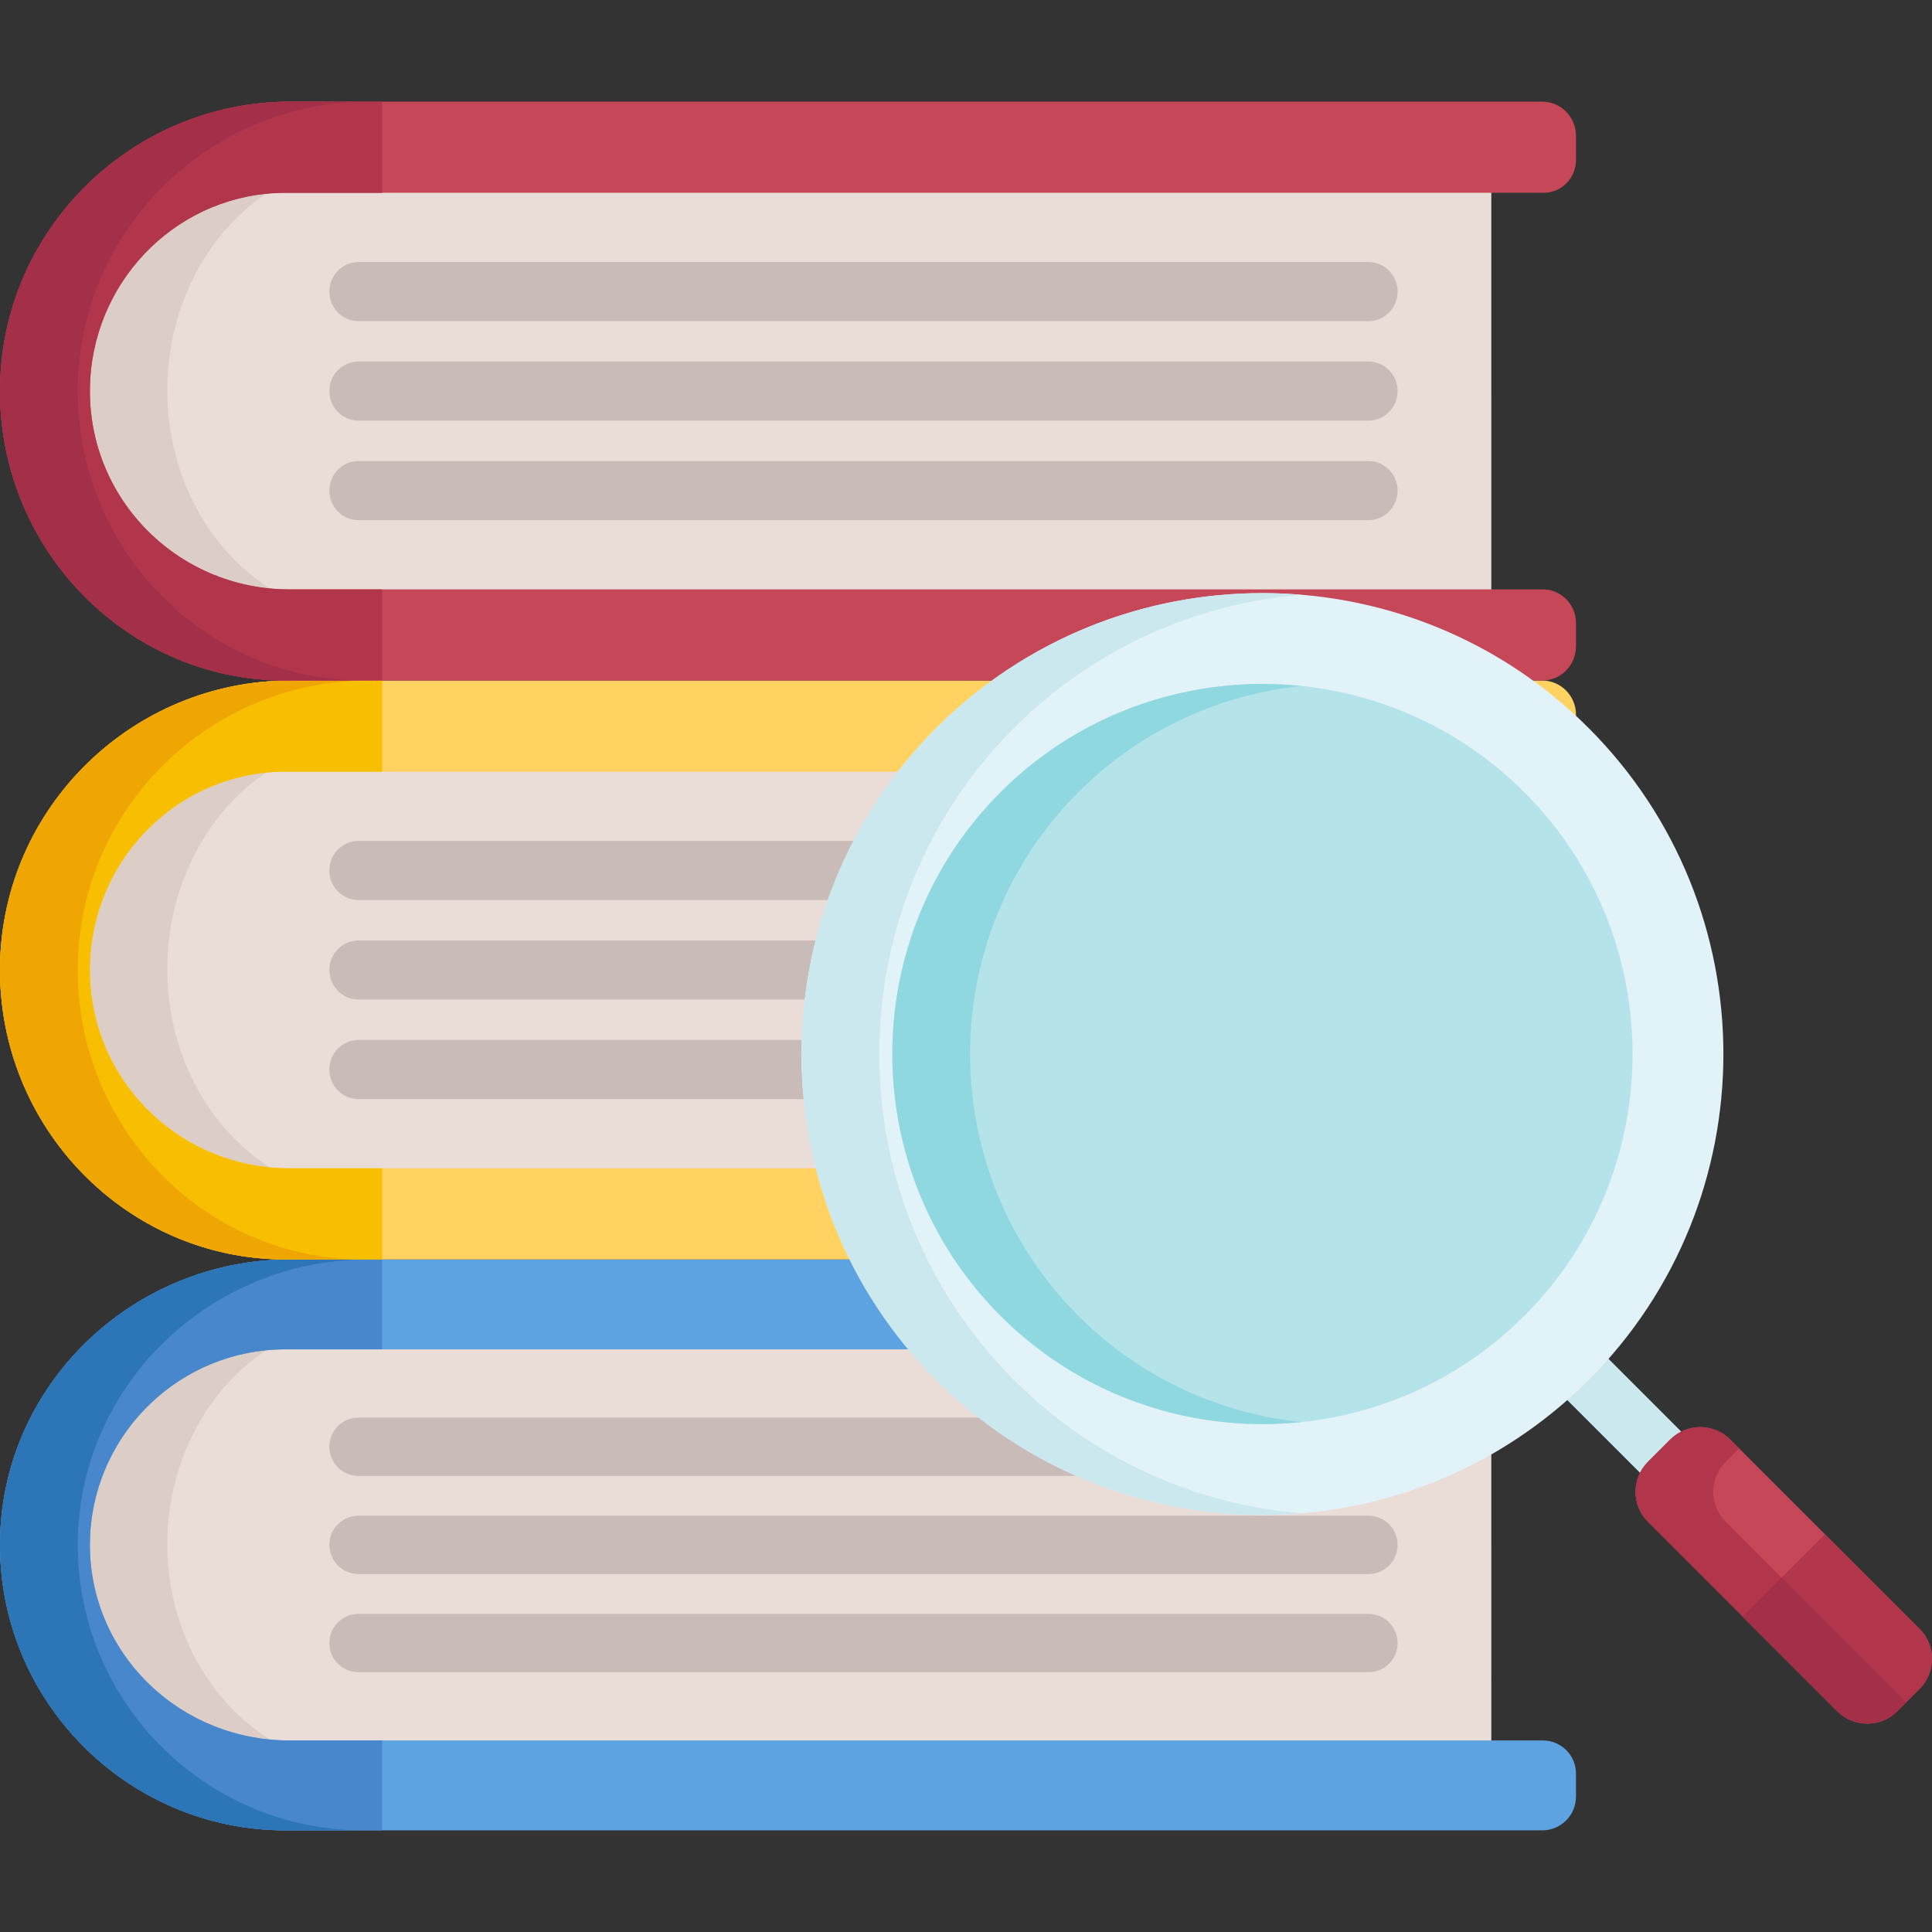 <?xml version="1.0" encoding="iso-8859-1"?>
<!-- Generator: Adobe Illustrator 19.0.0, SVG Export Plug-In . SVG Version: 6.00 Build 0)  -->
<svg version="1.1" id="Capa_1" xmlns="http://www.w3.org/2000/svg" xmlns:xlink="http://www.w3.org/1999/xlink" x="0px" y="0px"
	 viewBox="0 0 512.001 512.001" style="enable-background:new 0 0 512.001 512.001;" xml:space="preserve">
<rect x="0" y="0" width="512.001" height="512.001" fill="#333333" stroke="none"/>
<path style="fill:#CBE8EF;" d="M439.042,394.736l-27.005-27.005c-3.018-3.017-3.018-7.91,0-10.927c3.017-3.017,7.91-3.017,10.927,0
	l27.005,27.005c3.018,3.017,3.018,7.91,0,10.927C446.952,397.753,442.06,397.753,439.042,394.736z"/>
<path style="fill:#EADCD6;" d="M16.083,405.819c-1.744,34.604,23.068,62.973,53.847,62.973h325.286V349.67H68.888
	C40.741,349.67,17.659,374.558,16.083,405.819z"/>
<path style="fill:#DDCDC7;" d="M44.425,405.819c1.576-31.261,24.657-56.149,52.805-56.149H68.889
	c-28.148,0-51.23,24.888-52.805,56.149c-1.744,34.604,23.068,62.974,53.847,62.974h28.342
	C67.493,468.792,42.681,440.423,44.425,405.819z"/>
<path style="fill:#5DA3E2;" d="M75.648,357.593H409.09c4.729,0,8.563-3.834,8.563-8.563v-6.329c0-4.935-4-8.935-8.935-8.935H76.857
	c-41.547,0-76.248,32.991-76.849,74.533c-0.612,42.221,33.557,76.764,75.64,76.764h333.069c4.935,0,8.935-4,8.935-8.935v-6.105
	c0-4.853-3.934-8.786-8.786-8.786H76.669c-30.157,0-54.467-24.683-52.759-54.791C25.454,379.247,48.07,357.593,75.648,357.593z"/>
<g>
	<path style="fill:#C9BCB8;" d="M362.654,391.132H95.007c-4.267,0-7.727-3.459-7.727-7.727s3.459-7.727,7.727-7.727h267.646
		c4.267,0,7.727,3.459,7.727,7.727S366.921,391.132,362.654,391.132z"/>
	<path style="fill:#C9BCB8;" d="M362.654,417.142H95.007c-4.267,0-7.727-3.459-7.727-7.727s3.459-7.727,7.727-7.727h267.646
		c4.267,0,7.727,3.459,7.727,7.727S366.921,417.142,362.654,417.142z"/>
	<path style="fill:#C9BCB8;" d="M362.654,443.152H95.007c-4.267,0-7.727-3.459-7.727-7.727c0-4.267,3.459-7.727,7.727-7.727h267.646
		c4.267,0,7.727,3.459,7.727,7.727S366.921,443.152,362.654,443.152z"/>
</g>
<path style="fill:#EADCD6;" d="M16.083,253.413c-1.744,35.089,23.068,63.855,53.847,63.855h325.286v-120.79H68.888
	C40.741,196.478,17.659,221.714,16.083,253.413z"/>
<path style="fill:#DDCDC7;" d="M44.425,253.413c1.576-31.699,24.657-56.935,52.805-56.935H68.889
	c-28.148,0-51.23,25.236-52.805,56.935c-1.744,35.089,23.068,63.855,53.847,63.855h28.342
	C67.493,317.268,42.681,288.501,44.425,253.413z"/>
<path style="fill:#FFD261;" d="M75.648,204.511H409.09c4.729,0,8.563-3.887,8.563-8.682v-6.417c0-5.004-4-9.06-8.935-9.06H76.857
	c-41.547,0-76.248,33.452-76.849,75.576c-0.612,42.812,33.557,77.839,75.64,77.839h333.069c4.935,0,8.935-4.056,8.935-9.06v-6.191
	c0-4.92-3.934-8.909-8.786-8.909H76.669c-30.157,0-54.467-25.029-52.759-55.558C25.454,226.469,48.07,204.511,75.648,204.511z"/>
<g>
	<path style="fill:#C9BCB8;" d="M362.654,238.52H95.007c-4.267,0-7.727-3.508-7.727-7.835s3.459-7.835,7.727-7.835h267.646
		c4.267,0,7.727,3.508,7.727,7.835S366.921,238.52,362.654,238.52z"/>
	<path style="fill:#C9BCB8;" d="M362.654,264.894H95.007c-4.267,0-7.727-3.508-7.727-7.835c0-4.327,3.459-7.835,7.727-7.835h267.646
		c4.267,0,7.727,3.508,7.727,7.835C370.38,261.386,366.921,264.894,362.654,264.894z"/>
	<path style="fill:#C9BCB8;" d="M362.654,291.269H95.007c-4.267,0-7.727-3.508-7.727-7.835s3.459-7.835,7.727-7.835h267.646
		c4.267,0,7.727,3.508,7.727,7.835S366.921,291.269,362.654,291.269z"/>
</g>
<path style="fill:#EADCD6;" d="M16.083,99.998c-1.744,35.089,23.068,63.855,53.847,63.855h325.286V43.063H68.888
	C40.741,43.063,17.659,68.299,16.083,99.998z"/>
<path style="fill:#DDCDC7;" d="M44.425,99.998c1.576-31.699,24.657-56.935,52.805-56.935H68.889
	c-28.148,0-51.23,25.236-52.805,56.935c-1.744,35.088,23.068,63.855,53.847,63.855h28.342
	C67.493,163.853,42.681,135.086,44.425,99.998z"/>
<path style="fill:#C64757;" d="M75.648,51.096H409.09c4.729,0,8.563-3.887,8.563-8.682v-6.417c0-5.004-4-9.06-8.935-9.06H76.857
	c-41.547,0-76.248,33.452-76.849,75.576c-0.612,42.812,33.557,77.839,75.64,77.839h333.069c4.935,0,8.935-4.056,8.935-9.06v-6.191
	c0-4.92-3.934-8.909-8.786-8.909H76.669c-30.157,0-54.467-25.029-52.759-55.558C25.454,73.053,48.07,51.096,75.648,51.096z"/>
<g>
	<path style="fill:#C9BCB8;" d="M362.654,85.105H95.007c-4.267,0-7.727-3.508-7.727-7.835s3.459-7.835,7.727-7.835h267.646
		c4.267,0,7.727,3.508,7.727,7.835S366.921,85.105,362.654,85.105z"/>
	<path style="fill:#C9BCB8;" d="M362.654,111.479H95.007c-4.267,0-7.727-3.508-7.727-7.835s3.459-7.835,7.727-7.835h267.646
		c4.267,0,7.727,3.508,7.727,7.835S366.921,111.479,362.654,111.479z"/>
	<path style="fill:#C9BCB8;" d="M362.654,137.854H95.007c-4.267,0-7.727-3.508-7.727-7.835c0-4.327,3.459-7.835,7.727-7.835h267.646
		c4.267,0,7.727,3.508,7.727,7.835S366.921,137.854,362.654,137.854z"/>
</g>
<path style="fill:#E1F3F9;" d="M420.981,365.747c-47.65,47.65-125.184,47.65-172.834,0c-47.651-47.651-47.651-125.184,0-172.834
	s125.184-47.65,172.834,0C468.631,240.564,468.631,318.097,420.981,365.747z"/>
<path style="fill:#CBE8EF;" d="M268.752,365.747c-47.651-47.651-47.651-125.184-0.001-172.834
	c21.208-21.208,48.336-32.968,76.114-35.298c-34.633-2.904-70.277,8.856-96.719,35.298c-47.65,47.65-47.65,125.184,0.001,172.834
	c26.442,26.442,62.086,38.202,96.719,35.298C317.088,398.715,289.96,386.955,268.752,365.747z"/>
<path style="fill:#C64757;" d="M442.647,381.466l-5.947,5.947c-4.361,4.361-4.362,11.498,0,15.86l50.223,50.223
	c4.361,4.361,11.498,4.361,15.86,0l5.947-5.947c4.361-4.361,4.361-11.498,0-15.86l-50.223-50.223
	C454.145,377.104,447.008,377.104,442.647,381.466z"/>
<g>
	<path style="fill:#B2364B;" d="M457.304,403.273c-4.361-4.361-4.361-11.498,0-15.86l3.575-3.575l-2.373-2.373
		c-4.362-4.361-11.498-4.361-15.86,0l-5.947,5.948c-4.361,4.361-4.361,11.498,0,15.86l50.222,50.222
		c4.361,4.361,11.498,4.361,15.86,0l2.373-2.373L457.304,403.273z"/>
	<path style="fill:#B2364B;" d="M461.811,428.384l25.111,25.111c4.361,4.361,11.498,4.361,15.86,0l5.947-5.947
		c4.361-4.361,4.361-11.498,0-15.86l-25.111-25.111L461.811,428.384z"/>
</g>
<path style="fill:#A32F48;" d="M505.154,451.123l-33.041-33.041l-10.302,10.302l25.111,25.111c4.356,4.357,11.494,4.367,15.86,0
	L505.154,451.123z"/>
<path style="fill:#B5E3EA;" d="M265.174,209.94c-38.262,38.262-38.262,100.518,0,138.78s100.518,38.262,138.779,0
	s38.262-100.518,0-138.779C365.691,171.679,303.435,171.679,265.174,209.94z"/>
<path style="fill:#90D8E0;" d="M285.779,348.72c-38.262-38.262-38.262-100.518,0-138.78c16.512-16.512,37.495-25.881,59.087-28.141
	c-28.441-2.977-57.943,6.392-79.692,28.141c-38.261,38.261-38.261,100.518,0,138.78c21.749,21.749,51.251,31.118,79.692,28.141
	C323.274,374.601,302.291,365.232,285.779,348.72z"/>
<path style="fill:#4887CC;" d="M101.262,461.237H76.669c-30.157,0-54.467-24.683-52.759-54.791
	c1.544-27.199,24.159-48.853,51.738-48.853h25.613v-23.826H76.857c-41.547,0-76.248,32.991-76.849,74.533
	c-0.612,42.221,33.557,76.764,75.64,76.764h25.613L101.262,461.237L101.262,461.237z"/>
<path style="fill:#2C75B7;" d="M20.613,408.299c0.602-41.542,35.303-74.533,76.849-74.533H76.857
	c-41.546,0-76.248,32.991-76.849,74.533c-0.612,42.221,33.557,76.764,75.64,76.764h20.605
	C54.17,485.063,20.001,450.521,20.613,408.299z"/>
<path style="fill:#F8BF00;" d="M101.262,309.607H76.669c-30.157,0-54.467-25.029-52.759-55.558
	c1.544-27.58,24.159-49.537,51.738-49.537h25.613v-24.16H76.857c-41.547,0-76.248,33.452-76.849,75.576
	c-0.612,42.812,33.557,77.839,75.64,77.839h25.613L101.262,309.607L101.262,309.607z"/>
<path style="fill:#EFA603;" d="M20.613,255.928c0.602-42.124,35.303-75.576,76.849-75.576H76.857
	c-41.546,0-76.248,33.452-76.849,75.576c-0.612,42.812,33.557,77.839,75.64,77.839h20.605
	C54.17,333.767,20.001,298.74,20.613,255.928z"/>
<path style="fill:#B2364B;" d="M101.262,156.192H76.669c-30.157,0-54.467-25.029-52.759-55.558
	c1.544-27.58,24.159-49.537,51.738-49.537h25.613v-24.16H76.857c-41.547,0-76.248,33.452-76.849,75.576
	c-0.612,42.812,33.557,77.839,75.64,77.839h25.613L101.262,156.192L101.262,156.192z"/>
<path style="fill:#A32F48;" d="M20.613,102.513c0.602-42.124,35.303-75.576,76.849-75.576H76.857
	c-41.546,0-76.248,33.452-76.849,75.576c-0.612,42.812,33.557,77.839,75.64,77.839h20.605
	C54.17,180.352,20.001,145.325,20.613,102.513z"/>
<g>
</g>
<g>
</g>
<g>
</g>
<g>
</g>
<g>
</g>
<g>
</g>
<g>
</g>
<g>
</g>
<g>
</g>
<g>
</g>
<g>
</g>
<g>
</g>
<g>
</g>
<g>
</g>
<g>
</g>
</svg>
